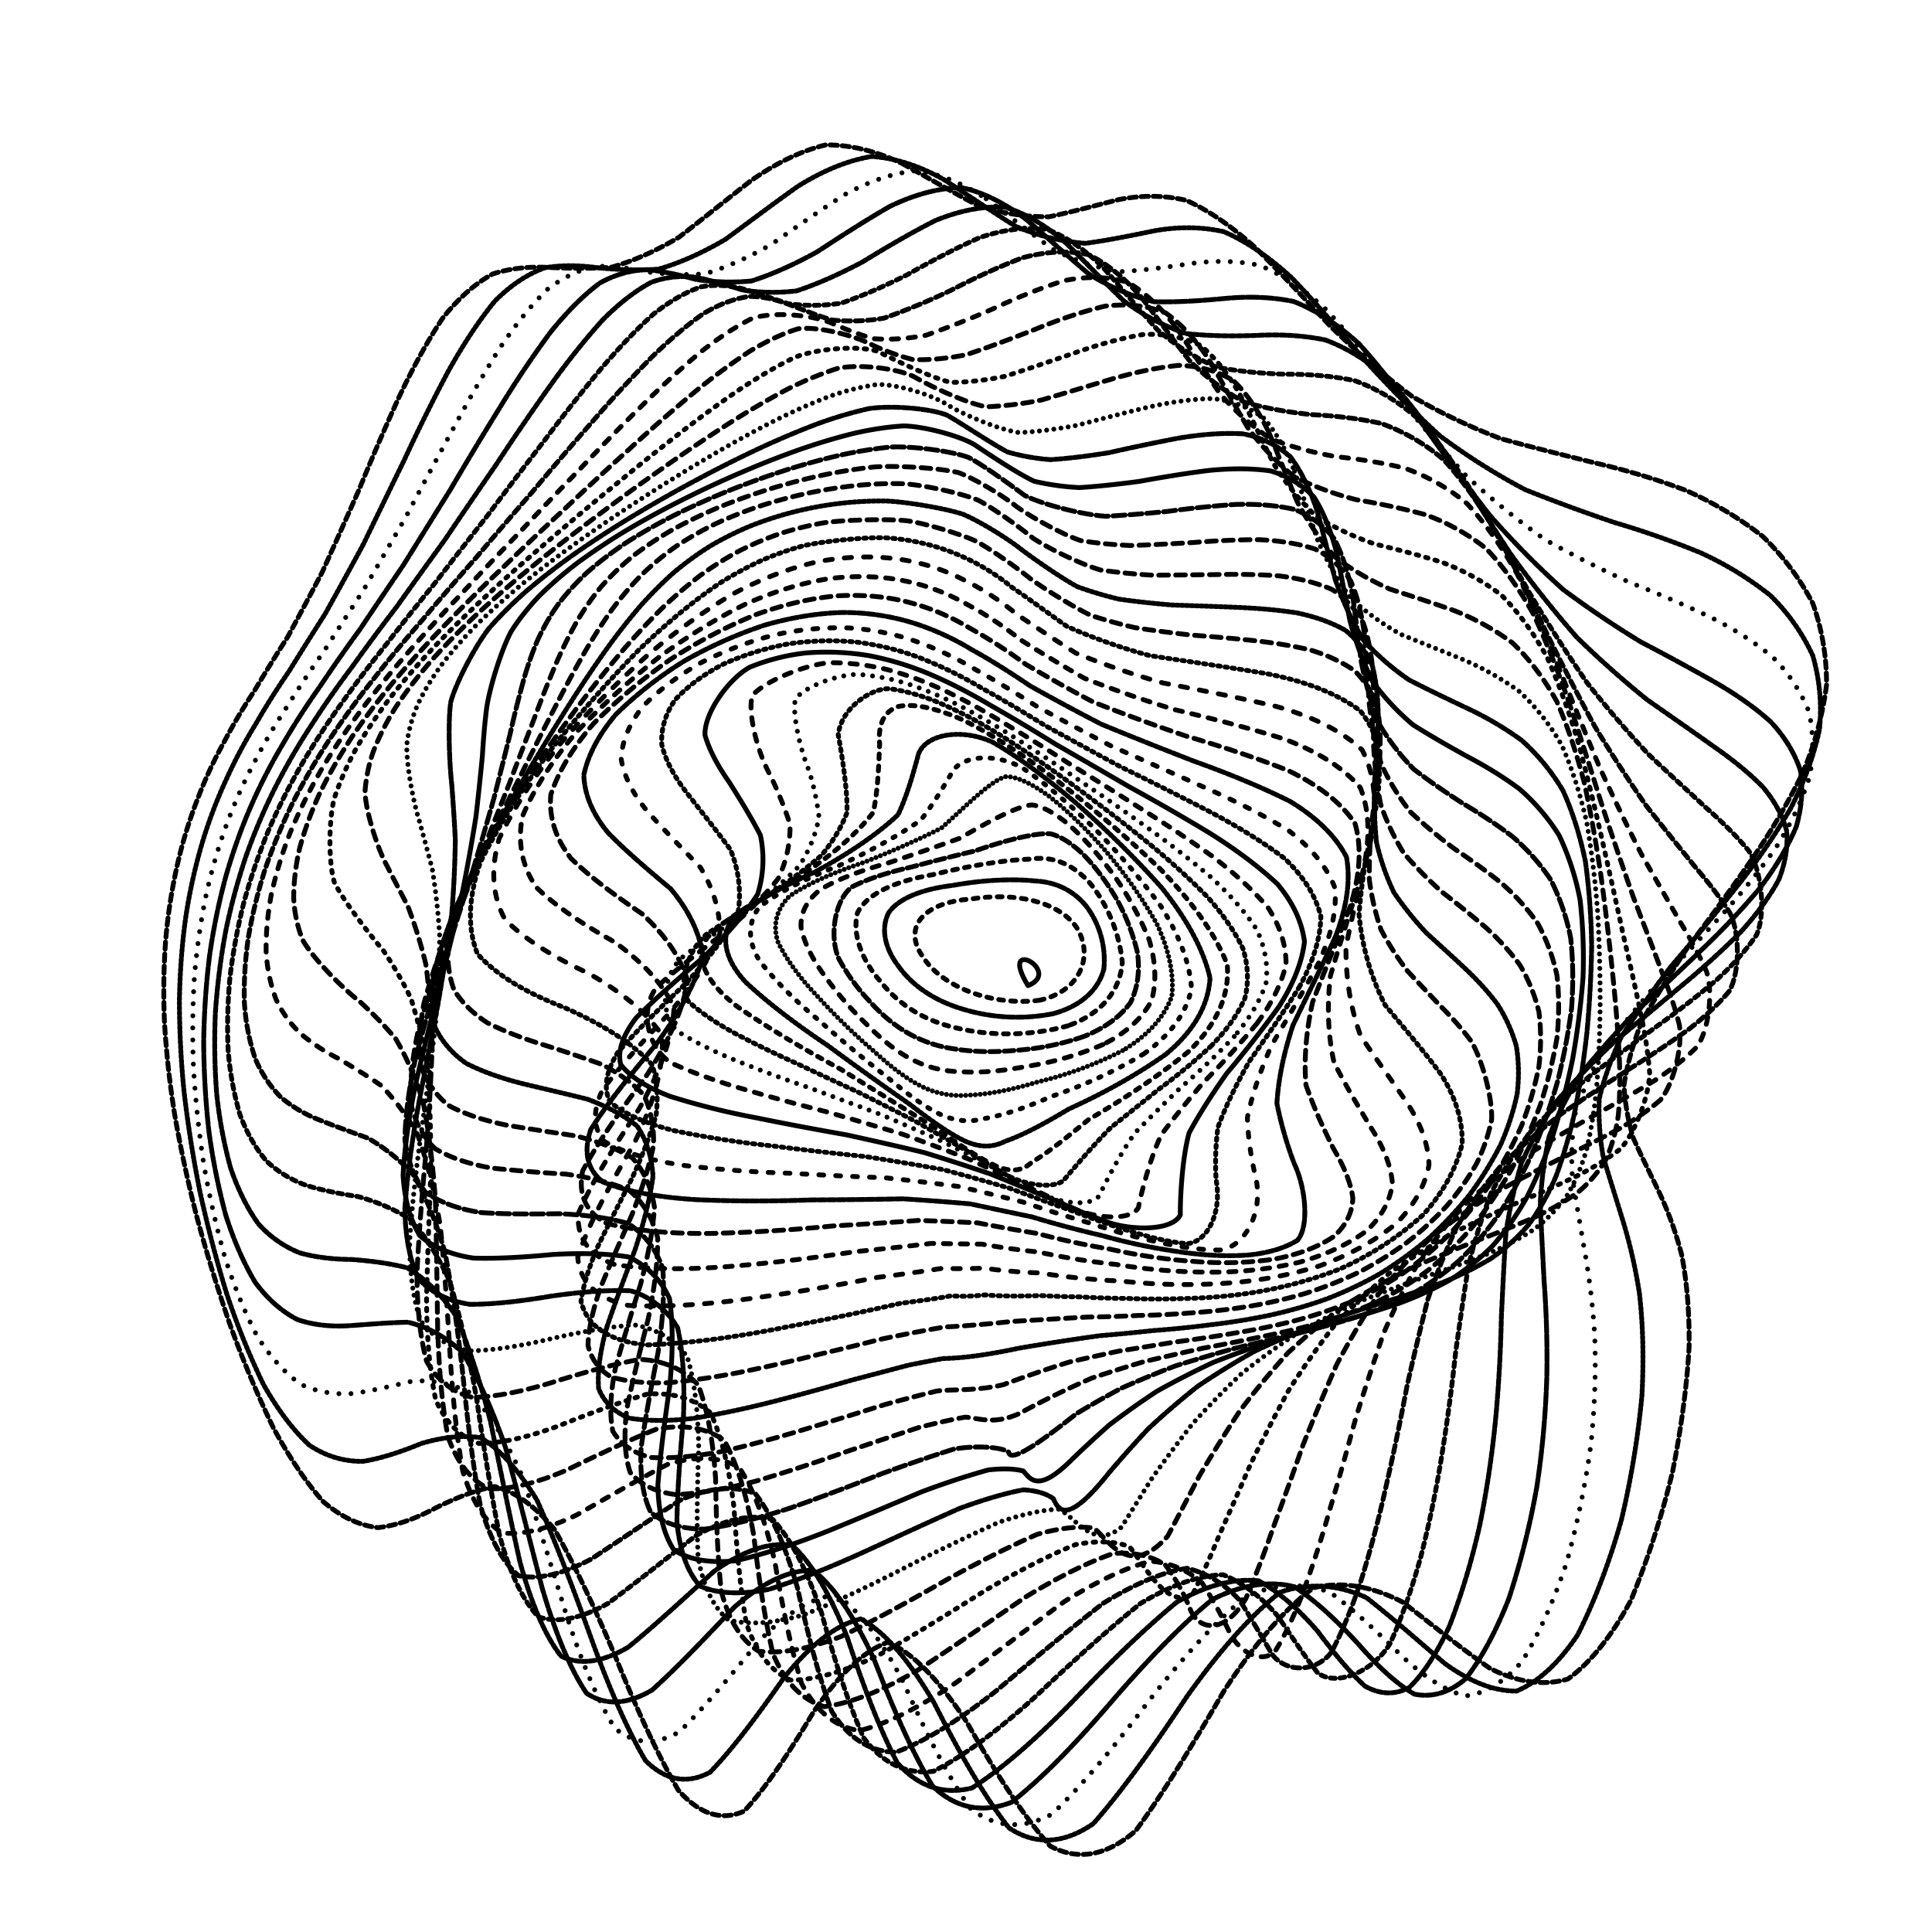 <svg xmlns="http://www.w3.org/2000/svg" viewBox="0 0 800 800">
  <defs>
    <linearGradient x1="50%" y1="0%" x2="50%" y2="100%" id="a">
      <stop stop-color="hsl(206, 75%, 49%)" offset="0%"/>
      <stop stop-color="hsl(331, 90%, 56%)" offset="100%"/>
    </linearGradient>
  </defs>
  <g stroke-width="2" stroke="url(#a)" fill="none" stroke-linecap="round">
    <path d="M373.5 67.67c10.6 5.85 20.98 11.93 31.12 17.28a89.56 89.56 0 0 0 29.76 4.81c9.73-2.04 19.28-4.68 28.66-7.07 9.49-1.89 18.89-1.94 28.25.3 9.55 4.31 19.16 11.06 28.87 19.88 10.02 10.06 20.26 21.03 30.74 32.22a343.03 343.03 0 0 0 33.66 28.94 247.2 247.2 0 0 0 36.82 17.58c12.85 3.56 25.83 6.77 38.79 10.01a290.63 290.63 0 0 1 37.71 11.36 150.75 150.75 0 0 1 31.92 19.05 107.23 107.23 0 0 1 20.81 27.76 97.34 97.34 0 0 1 5.71 33.93 137.48 137.48 0 0 1-10.02 36.65 273.35 273.35 0 0 1-21.75 36.65 947.23 947.23 0 0 1-25.41 34.84 516.15 516.15 0 0 0-19.31 31.11c-3.71 9.55-6.15 18.29-7.37 26.26a90.63 90.63 0 0 0 3.97 22.29c3.25 7.19 6.76 14.24 10.24 21.44a145.3 145.3 0 0 1 9.64 26.52c2.21 11.2 3.28 23.91 3.11 38.29-.89 15.83-3.16 33.11-6.8 51.41a361.24 361.24 0 0 1-17.26 53.38c-7.72 14.43-16.48 25.64-26.11 32.69-10.15 2.96-20.97 1.35-32.33-4.44-11.63-8.07-23.62-17.78-35.83-27.25-12.32-6.47-24.75-8.98-37.2-6.1-12.45 9.2-24.86 23.93-37.17 42.89-12.27 21.06-24.43 41.31-36.43 57.7-11.96 10.34-23.78 12.64-35.43 6.36-11.63-13.05-23.12-31.23-34.45-51.16-11.34-17.18-22.28-28.86-32.82-33.22-10.58 3.84-20.8 14.22-30.66 28.76-9.92 16.53-19.51 31.14-28.78 41.15-9.37 4.28-18.44 1.28-27.24-8.61-8.92-15.31-17.61-34.5-26.06-55.3-8.61-20.32-17.04-38.34-25.27-52.78-8.43-10.04-16.69-15.75-24.79-17.71-8.31 1.55-16.47 4.93-24.44 8.89-8.17 4.37-16.14 7.3-23.89 8.12-7.87-.91-15.46-4.58-22.74-10.87-7.31-8.3-14.23-18.74-20.72-30.82a470.57 470.57 0 0 1-17.67-42.09c-5.19-15-9.78-29.92-13.72-44.49a558.64 558.64 0 0 1-9.16-42.04 388.57 388.57 0 0 1-4.31-38.29c-.54-12.13-.38-23.75.48-34.87a229.63 229.63 0 0 1 4.86-31.19 193.54 193.54 0 0 1 8.35-27.09 180.25 180.25 0 0 1 10.92-23.48c3.88-7.45 8.1-14.5 12.61-21.3 4.3-7.27 8.86-14.58 13.66-22.12 4.55-8.38 9.35-17.3 14.38-26.93a4859.3 4859.3 0 0 0 15.2-34.03 1032.4 1032.4 0 0 1 16.48-38.19c5.73-12.21 11.84-23.42 18.31-33.13 6.48-8.14 13.37-14.24 20.65-18.18 7.34-2.4 15.09-3.13 23.24-2.69 8.22.37 16.83.57 25.78-.07 9.04-2.53 18.4-6.67 28.04-12.42 9.7-7.44 19.65-15.53 29.79-23.39 10.18-7.15 20.52-12.33 30.98-14.85 10.47-.1 21.02 2.61 31.62 7.65" stroke-dasharray="3 2" opacity=".05"/>
    <path d="M391.09 74.5c9.96 6.45 19.73 13.15 29.35 19.15a89.4 89.4 0 0 0 28.97 7.11c9.74-1.3 19.38-3.3 28.9-5.25 9.61-1.65 19.09-1.67 28.44.43 9.44 4.05 18.81 10.54 28.2 19.17 9.6 10.07 19.35 21.3 29.3 33.04a457.9 457.9 0 0 0 32.05 32.36 266.01 266.01 0 0 0 35.3 22.28 687.4 687.4 0 0 0 37.1 13.62 367.09 367.09 0 0 1 35.43 12.46 138 138 0 0 1 28.95 17.7 84.33 84.33 0 0 1 17.55 24.91 80.76 80.76 0 0 1 2.78 30.49c-2.29 10.92-6.38 22.02-12.13 33.12a278.99 278.99 0 0 1-23.04 33.24 994.76 994.76 0 0 1-26.32 31.84 500.92 500.92 0 0 0-20.5 29.05c-4.28 9.14-7.33 17.71-9.21 25.77-.34 8.24.27 16.14 1.6 23.84 2.4 8.17 5.07 16.48 7.74 25.18 3 9.6 5.53 20.04 7.3 31.58 1.48 12.8 1.86 26.92 1.03 42.39a376.1 376.1 0 0 1-8.5 51.42c-4.87 17.19-10.95 33.35-18.09 47.53-7.67 11.5-16.17 19.48-25.31 23.3-9.43.1-19.35-3.89-29.63-11.35-10.49-8.9-21.35-18.59-32.53-27.32-11.52-5.3-23.44-6.41-35.73-2.26-12.64 9.99-25.57 24.88-38.65 43.26-13.12 19.76-26.1 38.21-38.7 52.57-12.22 8.4-23.9 9.1-34.95 1.76-10.67-13.6-20.95-31.88-31-51.77-10.18-17.29-20.27-29.44-30.39-34.74-10.58 2.43-21.17 11.19-31.66 24.16-10.68 15.29-20.97 29.24-30.74 39.33-9.56 5.06-18.47 3.39-26.74-4.89-8.08-13.73-15.7-31.72-22.95-51.95-7.4-20.57-14.72-39.67-22-55.94-7.69-12.52-15.45-21.03-23.27-25.8-8.22-1.15-16.41.01-24.5 2.4-8.32 3.41-16.4 6.14-24.19 7.42-7.8.13-15.21-2.06-22.16-6.61-6.86-6.34-13.23-14.84-19.04-25.1a312.76 312.76 0 0 1-15.27-37.68c-4.31-13.99-8-28.16-11.08-42.22a505.9 505.9 0 0 1-6.57-41.3 379.46 379.46 0 0 1-1.94-38.1c.23-12.08 1.11-23.59 2.66-34.53a229.14 229.14 0 0 1 6.76-30.48 197.88 197.88 0 0 1 9.96-26.29 203.77 203.77 0 0 1 12.27-23.08c4.3-7.5 8.91-14.73 13.8-21.84 4.71-7.67 9.68-15.51 14.9-23.7 5.01-9.02 10.3-18.59 15.83-28.84 5.37-11.08 11.02-22.76 16.93-34.88a733.98 733.98 0 0 1 18.17-36.64c6.2-11.14 12.68-21.01 19.41-29.22 6.62-6.6 13.53-11.19 20.68-13.72 7.12-1.23 14.55-1.03 22.32.05 7.84.75 16.07 1.12 24.7.5 8.82-2.54 18.04-6.66 27.63-12.26 9.73-7.12 19.75-14.71 29.93-21.93 10.19-6.38 20.43-10.74 30.67-12.45 10.1.66 20.16 4.06 30.17 9.7" stroke-dasharray="1 1" opacity=".07"/>
    <path d="M408.33 82.3c9.3 6.98 18.45 14.23 27.52 20.83a89.83 89.83 0 0 0 28.04 9.35c9.69-.52 19.37-1.87 29.01-3.32 9.73-1.34 19.3-1.27 28.67.72 9.35 3.82 18.54 10.01 27.62 18.4 9.18 9.94 18.41 21.26 27.8 33.37A662.01 662.01 0 0 0 607 196.9a301.02 301.02 0 0 0 33.19 26.8 482.49 482.49 0 0 0 34.93 17.6 529 529 0 0 1 32.99 14.18c9.84 4.93 18.64 10.53 26.18 16.86a67.47 67.47 0 0 1 14.7 22.22c1.96 8.48 2.08 17.5.35 26.89-2.94 9.61-7.6 19.43-13.81 29.3a286.92 286.92 0 0 1-23.97 29.62 1266.17 1266.17 0 0 1-27 28.84A452.49 452.49 0 0 0 663 436.4a142.88 142.88 0 0 0-11.02 25.59 140.95 140.95 0 0 0-.9 25.7c1.44 9.17 3.13 18.71 4.82 28.85a307.42 307.42 0 0 1 4.4 35.9c.6 13.99.14 29.03-1.46 45.03a364.57 364.57 0 0 1-10.18 49.69c-5.16 15.46-11.33 29.3-18.34 40.7-7.34 8.53-15.28 13.47-23.65 14.4-8.5-2.34-17.32-8.17-26.42-16.73-9.35-9.2-19.13-18.47-29.43-26.17-10.87-3.97-22.45-3.7-34.71 1.6-12.91 10.6-26.37 25.45-40.13 43.02-13.82 18.33-27.4 34.9-40.4 47.23-12.28 6.5-23.63 5.7-34-2.61-9.69-14.04-18.77-32.37-27.55-52.12-9.06-17.32-18.3-29.88-27.9-36.06-10.47 1.1-21.3 8.24-32.28 19.61-11.33 13.93-22.27 27.1-32.55 37.08-9.88 5.65-18.79 5.17-26.75-1.54-7.45-12.09-14.18-28.68-20.37-48.02-6.25-20.38-12.39-40.1-18.58-57.76-6.74-14.61-13.74-25.65-20.97-33.13a46.96 46.96 0 0 0-23.81-4.78c-8.33 1.97-16.47 3.94-24.27 5.11-7.84.62-15.18-.57-21.97-3.77-6.63-4.65-12.64-11.34-18-19.81-5.14-9.74-9.62-20.8-13.45-32.76a382.57 382.57 0 0 1-8.8-38.93 432.45 432.45 0 0 1-4.2-39.55c-.52-12.9-.41-25.32.35-37.2a279.47 279.47 0 0 1 4.76-33.85 228.46 228.46 0 0 1 8.62-29.8c3.41-9.24 7.27-17.81 11.52-25.8a246.8 246.8 0 0 1 13.66-23.18 467.42 467.42 0 0 1 15.18-22.79c5.18-8.14 10.64-16.54 16.37-25.35 5.58-9.56 11.43-19.66 17.56-30.33a2615.7 2615.7 0 0 1 18.75-34.92 549.46 549.46 0 0 1 19.7-34.26c6.55-9.86 13.27-18.27 20.12-24.91 6.65-5.08 13.42-8.22 20.35-9.47 6.82-.2 13.9.74 21.25 2.3 7.48.98 15.38 1.4 23.75.73 8.64-2.6 17.78-6.7 27.34-12.16 9.78-6.8 19.84-13.87 30.07-20.42 10.14-5.62 20.24-9.17 30.2-10.1 9.71 1.38 19.24 5.41 28.65 11.63" stroke-dasharray="0 5" opacity=".1"/>
    <path d="M425.18 91.06c8.64 7.47 17.14 15.21 25.64 22.36a90.9 90.9 0 0 0 26.97 11.51c9.57.26 19.26-.39 28.95-1.3 9.82-.96 19.48-.74 28.88 1.2 9.3 3.6 18.33 9.5 27.15 17.56 8.77 9.72 17.48 20.99 26.24 33.27 8.98 12.62 18.2 25.26 27.7 37.48a363.67 363.67 0 0 0 30.54 30.96 417.57 417.57 0 0 0 32.22 21.73 980.82 980.82 0 0 1 30.28 16.45c8.95 5.12 16.85 10.63 23.48 16.62 5.67 6.07 9.78 12.73 12.22 19.93 1.23 7.37.7 15.2-1.63 23.4-3.44 8.3-8.5 16.82-15.04 25.43a305.39 305.39 0 0 1-24.55 26c-9 8.7-18.24 17.35-27.44 25.9a403.73 403.73 0 0 0-22.5 25.54c-5.3 8.58-9.58 17.1-12.87 25.63a175.66 175.66 0 0 0-3.63 27.56c.4 10.08 1 20.73 1.58 32.09.91 12.15 1.37 25.18 1.15 39.12a381.7 381.7 0 0 1-4.12 45.99 338.16 338.16 0 0 1-11.6 46.4c-5.23 13.38-11.26 24.71-17.9 33.27-6.75 5.7-13.89 7.87-21.26 6.33-7.4-4.26-15.04-11.38-22.96-20.49-8.26-9.04-17.1-17.52-26.66-23.97-10.42-2.56-21.8-.94-34.17 5.37-13.24 10.99-27.2 25.55-41.53 42.16-14.35 16.78-28.33 31.43-41.5 41.73-12.16 4.68-23.06 2.47-32.65-6.7-8.68-14.37-16.57-32.66-24.13-52.22-7.96-17.28-16.32-30.17-25.36-37.14-10.23-.2-21.16 5.37-32.48 15.14-11.84 12.5-23.37 24.72-34.17 34.43-10.27 6.05-19.33 6.59-27.15 1.34-7.04-10.44-13.1-25.48-18.4-43.66-5.17-19.83-10.16-39.72-15.22-58.29-5.63-16.25-11.63-29.47-18.03-39.44-7.16-6.6-14.64-10.44-22.3-12.24-8.11.14-16.14.86-23.89 1.4-7.82.53-15.15-.2-21.87-2.5-6.53-3.35-12.36-8.52-17.46-15.37-4.8-8-8.87-17.35-12.2-27.77a276.3 276.3 0 0 1-7.03-34.99 353.5 353.5 0 0 1-2.14-36.98c.2-12.25 1-24.16 2.45-35.63a270.69 270.69 0 0 1 6.74-32.82c3-10.41 6.48-20.1 10.41-29.11a232.14 232.14 0 0 1 13.12-25.54 306.2 306.2 0 0 1 15.17-23.56 659.33 659.33 0 0 1 16.73-23.9 4521 4521 0 0 1 18.1-26.8c6.2-9.95 12.68-20.37 19.44-31.2 6.6-11.26 13.46-22.68 20.52-34.04a421.87 421.87 0 0 1 20.92-31.13c6.78-8.42 13.6-15.3 20.44-20.37 6.52-3.61 13.08-5.4 19.7-5.53 6.47.64 13.16 2.16 20.14 4.04a92.95 92.95 0 0 0 22.94.64c8.52-2.7 17.61-6.78 27.2-12.07 9.82-6.42 19.92-12.96 30.14-18.83 10.07-4.84 19.98-7.61 29.64-7.79 9.27 2.05 18.27 6.66 27.04 13.4" stroke-dasharray="5 1" opacity=".12"/>
    <path d="M441.57 100.8c7.97 7.9 15.81 16.08 23.7 23.73a92.74 92.74 0 0 0 25.77 13.57c9.4 1.05 19.02 1.12 28.73.81 9.87-.54 19.58-.1 29.02 1.86 9.26 3.42 18.17 9 26.73 16.71 8.4 9.4 16.62 20.47 24.74 32.75 8.23 12.87 16.6 26.02 25.17 39.02a465.35 465.35 0 0 0 27.44 34.58 415.96 415.96 0 0 0 29.02 25.8c9.6 6.75 18.75 13.06 27.22 19.14 8 5.52 15 11.15 20.74 17 4.85 5.69 8.2 11.76 9.94 18.18.63 6.42-.45 13.2-3.23 20.27-3.78 7.08-9.13 14.37-15.86 21.8a339.9 339.9 0 0 1-24.83 22.5c-9.06 7.63-18.37 15.34-27.69 23.14-8.48 8-16.31 15.99-23.37 24.02a168.14 168.14 0 0 0-14.74 25.7 213.52 213.52 0 0 0-6.5 29.15c-.72 10.82-1.28 22.3-1.88 34.53-.26 12.92-.95 26.6-2.24 41a433.24 433.24 0 0 1-6.67 45.28 298.5 298.5 0 0 1-12.52 41.8c-5.09 11.08-10.74 19.83-16.75 25.66-5.94 3.11-12.08 2.9-18.33-.63-6.23-5.64-12.7-13.5-19.53-22.65-7.3-8.47-15.36-15.87-24.4-20.91-10.1-1.14-21.47 1.72-34.02 8.85-13.58 11.19-27.98 25.26-42.76 40.74-14.71 15.13-28.89 27.83-42.01 36.17-11.87 2.96-22.19-.54-30.94-10.45-7.63-14.63-14.37-32.79-20.75-52.09-6.88-17.18-14.35-30.32-22.77-38-9.9-1.42-20.77 2.62-32.28 10.78-12.25 11.02-24.25 22.19-35.56 31.44-10.68 6.24-20 7.63-27.86 3.7-6.84-8.81-12.42-22.24-17.02-39.07-4.25-18.93-8.17-38.58-12.08-57.6-4.43-17.43-9.3-32.4-14.66-44.55-6.22-9.1-12.93-15.45-19.96-19.56-7.65-1.96-15.35-2.87-22.88-3.44-7.7-.08-14.94-.87-21.6-2.76a45.13 45.13 0 0 1-17.18-12.1c-4.63-6.46-8.44-14.25-11.47-23.14a190.73 190.73 0 0 1-5.74-30.75 277.82 277.82 0 0 1-.5-33.84c.8-11.4 2.22-22.61 4.28-33.51a261.18 261.18 0 0 1 8.57-31.46 245.77 245.77 0 0 1 12.14-28.34c4.54-8.9 9.47-17.33 14.75-25.37a394.2 394.2 0 0 1 16.8-24.05 923.46 923.46 0 0 1 18.46-24.9c6.38-8.94 13.05-18.19 20-27.8a4050.7 4050.7 0 0 1 21.33-31.27c7.18-10.9 14.56-21.73 22.08-32.25a315.1 315.1 0 0 1 21.77-27.35c6.85-6.91 13.64-12.22 20.3-15.76a39.51 39.51 0 0 1 18.8-2.02c6.12 1.3 12.44 3.22 19.08 5.26a82.05 82.05 0 0 0 22.32.31c8.47-2.78 17.56-6.83 27.18-11.92 9.86-6.04 20-12 30.18-17.17 9.95-4.08 19.65-6.08 28.95-5.55 8.8 2.68 17.24 7.83 25.37 15" stroke-dasharray="2 1" opacity=".15"/>
    <path d="M457.45 111.53c7.27 8.26 14.45 16.83 21.72 24.92a95.23 95.23 0 0 0 24.4 15.53c9.16 1.82 18.65 2.63 28.3 2.97 9.88-.05 19.61.66 29.07 2.68 9.24 3.29 18.03 8.58 26.38 15.92 8.06 9 15.8 19.75 23.31 31.86 7.48 12.9 14.97 26.32 22.55 39.84a665.66 665.66 0 0 0 24.02 37.5 469.1 469.1 0 0 0 25.36 29.57c8.4 7.93 16.4 15.22 23.78 22.06 6.97 6.12 12.98 12.06 17.82 17.98 5.36 8.37 7.1 25.7 3.2 34.76-4.06 6-9.56 12.19-16.42 18.52a384.28 384.28 0 0 1-24.85 19.3c-9.02 6.65-18.36 13.5-27.76 20.6a320.4 320.4 0 0 0-24.16 22.6 183.47 183.47 0 0 0-16.65 25.64A252.57 252.57 0 0 0 608.1 524c-1.85 11.3-3.58 23.28-5.36 35.97a786.49 786.49 0 0 1-5.51 41.36 465.18 465.18 0 0 1-8.83 43c-3.69 13.4-8 25.66-12.8 36.23-7.25 11.85-22.46 18.09-30.06 12.04-5.09-6.48-10.48-14.57-16.33-23.3-6.53-7.57-14.04-13.67-22.74-17.23-10 .24-21.45 4.2-34.26 11.93-13.92 11.17-28.67 24.59-43.75 38.8-14.88 13.42-29.06 24.2-41.96 30.66-11.4 1.34-21.03-3.32-28.87-13.86-6.6-14.8-12.2-32.75-17.44-51.72-5.82-17.02-12.41-30.34-20.16-38.67-9.47-2.53-20.15.05-31.73 6.61-12.48 9.5-24.87 19.51-36.6 28.15-11.1 6.24-20.76 8.28-28.8 5.52-6.81-7.3-12.12-19.08-16.22-34.4-3.5-17.79-6.5-36.82-9.32-55.85-3.24-18.13-6.88-34.42-11.05-48.34-5.08-11.29-10.75-19.99-16.9-26.41a84.98 84.98 0 0 0-21.11-9c-7.38-1.15-14.41-2.5-20.91-4.47a46.96 46.96 0 0 1-16.93-10.14c-4.55-5.24-8.23-11.7-11.06-19.23a131.33 131.33 0 0 1-4.92-26.6c-.48-9.87-.23-20.06.75-30.39a247.52 247.52 0 0 1 5.76-31.01c2.8-10.19 6.2-20.13 10.2-29.8a255.57 255.57 0 0 1 13.79-27.42c5.1-8.7 10.57-17.07 16.42-25.15 5.83-8.24 12-16.35 18.51-24.42 6.46-8.39 13.23-16.88 20.32-25.58 7-9.1 14.31-18.48 21.9-28.15a2329 2329 0 0 1 23.08-30.42 742.39 742.39 0 0 1 23.32-29.6c7.46-8.8 14.86-16.6 22.13-23.1 6.79-5.37 13.4-9.16 19.8-11.27 5.98-1 11.87-.6 17.73 1 5.76 1.78 11.75 3.94 18.1 6 6.69.93 13.97.96 21.93-.17 8.47-2.87 17.6-6.87 27.26-11.71 9.92-5.61 20.04-10.99 30.16-15.46 9.79-3.32 19.22-4.56 28.15-3.35 8.33 3.26 16.18 8.89 23.66 16.46" stroke-dasharray="2 2" opacity=".17"/>
    <path d="M472.7 123.24c6.6 8.58 13.08 17.46 19.71 25.95a98.65 98.65 0 0 0 22.91 17.34c8.85 2.59 18.13 4.15 27.65 5.15 9.82.5 19.53 1.55 28.96 3.68a81.54 81.54 0 0 1 26.07 15.2c7.77 8.55 15.07 18.88 22 30.66a1026.5 1026.5 0 0 1 19.94 39.94 1120.1 1120.1 0 0 0 20.41 39.61 608.45 608.45 0 0 0 21.33 32.88c7.09 9.04 13.82 17.33 19.97 25 5.84 6.81 10.8 13.23 14.67 19.38 4.15 8.36 4.15 24.4-.26 32.37-4.23 5.12-9.86 10.39-16.76 15.8a469.7 469.7 0 0 1-24.7 16.5 1252.7 1252.7 0 0 0-27.73 18.27 298.48 298.48 0 0 0-24.89 21.23 199.22 199.22 0 0 0-18.48 25.31 286.24 286.24 0 0 0-12.3 30.61 1319.86 1319.86 0 0 0-8.67 36.22 1041.3 1041.3 0 0 1-8.4 40.25c-3 13.57-6.49 26.84-10.4 39.4-3.83 11.62-8 21.81-12.4 30.1-6.3 8.38-18.55 8.74-24.48 1.06-4.05-6.8-8.51-14.64-13.61-22.6-5.97-6.4-13.13-11.08-21.7-13.16-10.06 1.52-21.69 6.4-34.79 14.54-14.2 10.96-29.2 23.53-44.44 36.37-14.88 11.7-28.86 20.6-41.36 25.26-10.8-.15-19.63-5.85-26.54-16.9-5.54-14.85-10.05-32.53-14.19-51.12-4.8-16.78-10.5-30.2-17.52-39.09-8.95-3.57-19.33-2.37-30.81 2.63-12.6 7.97-25.23 16.75-37.31 24.62-11.52 6.05-21.55 8.53-29.86 6.76-6.95-5.9-12.18-16.1-15.98-29.85-2.97-16.43-5.18-34.53-7.05-53.17-2.1-18.36-4.5-35.46-7.41-50.73-3.78-13.11-8.24-23.89-13.28-32.48a78.49 78.49 0 0 0-18.54-14.9c-6.82-2.55-13.43-4.86-19.62-7.35a56.8 56.8 0 0 1-16.44-9.53 50.26 50.26 0 0 1-10.78-16.29 91.16 91.16 0 0 1-4.42-22.86c-.26-8.6.28-17.63 1.6-26.92 1.6-9.38 3.91-18.84 6.92-28.29 3.23-9.41 7.1-18.73 11.61-27.9a271.42 271.42 0 0 1 15.33-26.32 360.21 360.21 0 0 1 18.05-24.74 597.2 597.2 0 0 1 20.26-24.49c7.06-8.43 14.45-16.98 22.16-25.72 7.62-9.04 15.53-18.29 23.7-27.7 7.99-9.6 16.19-19.2 24.52-28.68a537.93 537.93 0 0 1 24.09-26.21c7.53-7.39 14.9-13.67 22.02-18.59 6.58-3.85 12.88-6.2 18.92-7.01 5.62.05 11.12 1.3 16.6 3.45 5.45 2.1 11.17 4.35 17.32 6.31a79 79 0 0 0 21.75-.76 280.2 280.2 0 0 0 27.44-11.38c9.94-5.15 20.04-9.91 30.05-13.65 9.6-2.58 18.72-3.1 27.24-1.24 7.82 3.8 15.09 9.85 21.91 17.78" stroke-dasharray="3 2" opacity=".19"/>
    <path d="M487.23 135.9c5.91 8.83 11.72 17.99 17.7 26.81a101.84 101.84 0 0 0 21.28 19.02c8.46 3.33 17.44 5.63 26.76 7.32 9.68 1.05 19.3 2.5 28.68 4.83a83.4 83.4 0 0 1 25.74 14.58c7.51 8.07 14.43 17.89 20.83 29.2a607.16 607.16 0 0 1 17.48 39.36c5.6 13.86 11.17 27.57 16.75 40.88a935.7 935.7 0 0 0 17.07 35.5c5.67 10.04 11 19.27 15.83 27.75 4.6 7.56 8.42 14.55 11.25 21.07 2.85 8.6 1.05 24.01-3.87 31.19-4.42 4.48-10.13 9.03-17.05 13.67-7.28 4.5-15.5 9.2-24.48 14.15-8.86 5-18.12 10.38-27.6 16.23a284.94 284.94 0 0 0-25.56 19.83 216.6 216.6 0 0 0-20.19 24.59 313.3 313.3 0 0 0-14.91 30.17 1204.5 1204.5 0 0 0-11.59 35.29c-3.38 12.5-6.94 25.2-10.73 37.8a469.94 469.94 0 0 1-11.27 34.78c-3.7 9.68-7.52 17.74-11.35 23.8-5.12 5.26-14.35 1.02-18.75-7.53a169.95 169.95 0 0 0-11.53-20.77 34.98 34.98 0 0 0-21.31-8.93c-10.23 2.65-22.12 8.26-35.5 16.57-14.43 10.55-29.56 22.14-44.8 33.52-14.68 9.98-28.28 17.07-40.23 20.04-10.06-1.48-18.03-8.09-23.96-19.53-4.51-14.8-7.96-32.14-11.06-50.28-3.79-16.49-8.6-29.95-14.89-39.3-8.34-4.52-18.32-4.63-29.58-1.12-12.53 6.44-25.3 13.93-37.64 20.94-11.84 5.68-22.25 8.38-30.9 7.4-7.19-4.67-12.53-13.35-16.22-25.52-2.63-14.94-4.28-31.86-5.36-49.77-1.09-18.16-2.32-35.63-3.95-51.77-2.43-14.5-5.54-27-9.29-37.48a92.5 92.5 0 0 0-15.25-20.73c-5.99-4.17-11.92-7.74-17.6-11.12a79.25 79.25 0 0 1-15.5-10.16 46.17 46.17 0 0 1-10.4-14.43 67.07 67.07 0 0 1-4.08-19.78c-.12-7.47.61-15.41 2.17-23.7a173.32 173.32 0 0 1 7.81-25.53c3.57-8.6 7.83-17.23 12.77-25.84a286.39 286.39 0 0 1 16.7-25 409.78 409.78 0 0 1 19.6-24.03 712.34 712.34 0 0 1 21.93-24.11c7.62-8.28 15.58-16.67 23.85-25.2a1791.8 1791.8 0 0 1 25.2-26.42c8.4-8.9 16.94-17.65 25.53-26.1 8.21-8.11 16.35-15.6 24.33-22.24 7.44-5.89 14.6-10.61 21.42-14 9.22-2.95 25.58-1.29 33.29 2.2 5.19 2.25 10.72 4.44 16.75 6.23 6.52.52 13.77.1 21.79-1.38a385.28 385.28 0 0 0 27.67-10.9c9.96-4.65 20-8.77 29.86-11.79 9.36-1.84 18.14-1.66 26.22.8 7.3 4.3 13.97 10.72 20.13 18.94" stroke-dasharray="3 4" opacity=".22"/>
    <path d="M500.94 149.49c5.23 9.02 10.36 18.39 15.67 27.49a106.18 106.18 0 0 0 19.5 20.54 129.85 129.85 0 0 0 25.65 9.43 296.47 296.47 0 0 1 28.2 6.09 87.7 87.7 0 0 1 25.38 14.08c7.29 7.59 13.88 16.85 19.83 27.6a412.1 412.1 0 0 1 15.21 38.17c4.54 13.8 8.93 27.63 13.2 41.23 4.34 13.12 8.62 25.6 12.74 37.36 4.17 10.85 8.05 20.88 11.49 30.09 3.26 8.28 5.84 15.87 7.57 22.83 1.4 9.05-2.36 24.35-7.83 31.05-4.62 4.05-10.44 8.07-17.39 12.13a661.44 661.44 0 0 1-24.25 12.27 673.92 673.92 0 0 0-27.46 14.42 287.31 287.31 0 0 0-26.08 18.36 235.05 235.05 0 0 0-21.7 23.42c-6 9-11.69 18.66-17.13 28.9-4.73 10.67-9.36 21.8-13.93 33.23a2001.55 2001.55 0 0 1-12.35 34.24 432.67 432.67 0 0 1-11.39 29.53c-9.3 15.52-19.97 12.83-23.13 4.12a79.7 79.7 0 0 0-10.19-18.04c-5.57-3.67-12.69-5.42-21.52-4.77-10.5 3.6-22.69 9.7-36.3 18-14.57 9.95-29.7 20.45-44.75 30.35-14.33 8.28-27.4 13.64-38.65 15.07-9.24-2.7-16.27-10.05-21.22-21.78-3.5-14.66-5.92-31.6-8.02-49.23-2.83-16.14-6.77-29.55-12.29-39.3-7.67-5.35-17.12-6.67-28.02-4.58-12.34 4.94-25.07 11.1-37.56 17.12-12.12 5.17-22.86 7.92-31.88 7.52-7.52-3.63-13.09-10.91-16.86-21.54-2.5-13.38-3.79-28.96-4.28-45.85-.25-17.57-.45-34.97-.88-51.53-1.08-15.41-2.78-29.21-5.13-41.26-3.27-10.28-7.1-18.9-11.36-26.14A164.82 164.82 0 0 0 149 414.75c-7.49-5.8-19.62-18.15-23.67-25.53a53.6 53.6 0 0 1-3.72-17.5 90.53 90.53 0 0 1 2.58-20.9 146.4 146.4 0 0 1 8.46-22.89c3.84-7.8 8.4-15.72 13.71-23.7a300.26 300.26 0 0 1 17.9-23.45 461.33 461.33 0 0 1 20.95-22.96 773.16 773.16 0 0 1 23.4-23.18c8.1-7.9 16.54-15.89 25.25-23.94 8.55-8.14 17.34-16.28 26.27-24.32a709.8 709.8 0 0 1 26-22.8 276.75 276.75 0 0 1 24-17.93c7.18-4.37 14-7.57 20.41-9.52 8.59-1.09 23.75 2.96 31 6.88a100.57 100.57 0 0 0 16.44 5.88c6.57.25 13.91-.38 22.03-1.98 8.74-2.9 18.12-6.44 27.95-10.27 9.94-4.1 19.89-7.56 29.56-9.86 9.06-1.12 17.48-.28 25.09 2.76 6.76 4.74 12.82 11.5 18.33 19.94" stroke-dasharray="4 3" opacity=".24"/>
    <path d="M513.72 163.93c4.55 9.18 9 18.7 13.62 28.02A111.35 111.35 0 0 0 545 213.83a120.4 120.4 0 0 0 24.29 11.44c9.16 2.26 18.4 4.6 27.47 7.46a94.36 94.36 0 0 1 24.96 13.72c7.1 7.1 13.4 15.76 18.96 25.86a298.1 298.1 0 0 1 13.23 36.48c3.58 13.46 6.86 27.15 9.9 40.74 3.02 13.32 5.86 26.15 8.51 38.33 2.67 11.42 5.07 22.04 7.06 31.85a186.73 186.73 0 0 1 3.7 24.44c-.14 9.6-6.08 25.19-12.18 31.66-4.88 3.8-10.86 7.49-17.87 11.13a707.29 707.29 0 0 1-24.1 10.81 643.22 643.22 0 0 0-27.29 12.82 293.9 293.9 0 0 0-26.47 16.78 252.2 252.2 0 0 0-22.86 21.8 343.64 343.64 0 0 0-18.86 26.83 837.1 837.1 0 0 0-15.58 30.22 3003.63 3003.63 0 0 1-13.17 29.9 375.02 375.02 0 0 1-10.83 24.03c-10.8 6.79-20.34-12.88-26.21-19.67-5.7-2.25-13.09-2.65-22.26-.88-10.82 4.34-23.3 10.74-37.1 18.8-14.59 9.2-29.58 18.53-44.3 26.92-13.8 6.65-26.18 10.38-36.62 10.4-8.32-3.74-14.4-11.71-18.35-23.6-2.52-14.45-3.97-30.9-5.12-47.98-1.9-15.73-4.98-29.04-9.71-39.06-6.95-6.1-15.78-8.52-26.2-7.78-12 3.5-24.6 8.32-37.08 13.3-12.27 4.52-23.3 7.12-32.68 7.1-7.9-2.77-13.8-8.83-17.8-18-2.57-11.84-3.7-25.94-3.82-41.62.38-16.67 1.04-33.6 1.68-50.15a551.1 551.1 0 0 0-1.08-43.71 190.23 190.23 0 0 0-7.07-30.79c-3.61-7.5-7.47-13.97-11.36-19.73-6.24-7.32-16.73-20.95-20.29-28.19-2.43-7.6-2.52-25.02-.14-34.72a124.54 124.54 0 0 1 8.97-20.53 200.53 200.53 0 0 1 14.43-21.55 311.64 311.64 0 0 1 18.86-21.68 494.88 494.88 0 0 1 22.07-21.48 807.8 807.8 0 0 1 24.53-21.69c8.46-7.32 17.21-14.66 26.22-21.99 8.79-7.3 17.76-14.52 26.8-21.5a516.83 516.83 0 0 1 25.86-18.98c8.02-5.35 15.77-9.9 23.15-13.48 9.97-3.8 26.95-4.84 34.2-2.37 6.8 3.39 21.36 10.6 30.12 12.8 6.7.02 14.18-.8 22.46-2.47 8.87-2.8 18.34-6.06 28.19-9.46 9.9-3.51 19.7-6.3 29.13-7.88 8.75-.42 16.74 1.06 23.86 4.62 6.22 5.14 11.67 12.16 16.52 20.79" stroke-dasharray="1 3" opacity=".26"/>
    <path d="M525.47 179.17c3.87 9.27 7.63 18.9 11.57 28.36 4.54 8.58 9.73 16.3 15.68 23.03 6.9 5.3 14.53 9.67 22.7 13.34 8.78 2.87 17.7 5.7 26.52 8.86a104.52 104.52 0 0 1 24.42 13.5c6.93 6.65 13 14.72 18.23 24.12 4.58 10.46 8.4 22 11.58 34.37a598.04 598.04 0 0 1 6.98 39.47 1196.4 1196.4 0 0 1 4.54 38.37 683.4 683.4 0 0 1 2.72 32.9c.47 9.4.42 17.96-.25 25.73a66.14 66.14 0 0 1-5.2 18.93 53 53 0 0 1-11.72 13.68c-5.21 3.71-11.4 7.19-18.51 10.54a628.81 628.81 0 0 1-24.07 9.72 704.62 704.62 0 0 0-27.1 11.38 314.61 314.61 0 0 0-26.7 15.09c-8.1 6-16 12.59-23.63 19.72a349.06 349.06 0 0 0-19.97 24.11 735.68 735.68 0 0 0-16.5 26.52c-4.64 8.83-9.06 17.3-13.22 25.12-15.96 18.14-24.47 1.48-30.6-3.28-6.06-.9-13.84-.12-23.43 2.58-11.17 4.85-23.88 11.32-37.8 18.96-14.48 8.34-29.17 16.43-43.4 23.33-13.13 5.08-24.7 7.33-34.23 6.09-7.37-4.64-12.46-13.1-15.43-25.01-1.55-14.15-2.08-30.07-2.34-46.55-1.04-15.26-3.28-28.4-7.2-38.62-6.18-6.73-14.32-10.14-24.15-10.64-11.54 2.1-23.81 5.6-36.17 9.5-12.32 3.76-23.54 6.06-33.24 6.22-8.3-2.12-14.6-7.14-18.92-14.98-2.8-10.33-4-22.93-3.94-37.25a1127.1 1127.1 0 0 1 3.58-47.81 965.58 965.58 0 0 0 2.66-44.85 296.18 296.18 0 0 0-2.6-34.43 193.78 193.78 0 0 0-7.37-23.84c-3.11-6.15-6.13-11.8-8.85-17.18-3.97-7.38-8.67-22.34-8.97-30.33a62.99 62.99 0 0 1 3.54-17.01 108.9 108.9 0 0 1 9.43-18.47c4.18-6.3 9.18-12.8 14.99-19.46a311.23 311.23 0 0 1 19.57-19.74 498.7 498.7 0 0 1 22.84-19.63A780.77 780.77 0 0 1 246.75 214a930.92 930.92 0 0 1 26.64-19.43c8.86-6.29 17.8-12.38 26.73-18.13a358.73 358.73 0 0 1 25.15-14.87 139.77 139.77 0 0 1 21.81-9.1c9.2-1.82 24.7.16 31.37 3.51 6.43 3.76 20.87 10.67 29.8 12.47a141.9 141.9 0 0 0 23.02-2.82c9.01-2.62 18.55-5.56 28.4-8.47 9.8-2.9 19.4-5 28.55-5.87 8.4.26 15.94 2.33 22.54 6.36 5.66 5.49 10.5 12.75 14.7 21.52" stroke-dasharray="4 3" opacity=".29"/>
    <path d="M536.05 195.11c3.22 9.3 6.3 18.97 9.56 28.53a123.57 123.57 0 0 0 13.62 23.97 107.53 107.53 0 0 0 20.91 15.1c8.3 3.43 16.81 6.75 25.3 10.25a117.98 117.98 0 0 1 23.76 13.42 93.1 93.1 0 0 1 17.6 22.42c4.26 9.66 7.66 20.4 10.27 31.95a401.72 401.72 0 0 1 4.52 37.51c.7 12.81 1.02 25.4 1 37.58a498.78 498.78 0 0 1-1.36 33.15 196.4 196.4 0 0 1-4.12 26.49 81.66 81.66 0 0 1-8.26 19.61 65.87 65.87 0 0 1-13.62 13.95c-5.63 3.7-12.1 7.07-19.37 10.21a521.4 521.4 0 0 1-24.12 8.87 857.04 857.04 0 0 0-26.93 10.06 350.2 350.2 0 0 0-26.67 13.27 293.44 293.44 0 0 0-24 17.32 351.65 351.65 0 0 0-20.45 20.92 611.85 611.85 0 0 0-16.66 22.4c-4.59 7.32-8.81 14.15-12.64 20.26-11.76 9.96-19.33-4.65-26.08-7.43-6.52.28-14.8 2.07-24.84 5.46a875.09 875.09 0 0 0-38.28 18.52c-14.26 7.38-28.5 14.2-42.11 19.65-12.34 3.61-23 4.5-31.54 2.17-6.36-5.39-10.45-14.17-12.48-26.04-.65-13.76-.32-29.08.26-44.92-.21-14.75-1.63-27.64-4.75-37.97-5.38-7.25-12.75-11.54-21.9-13.18-10.94.8-22.78 3.04-34.87 5.82-12.22 2.92-23.54 4.78-33.48 4.94-8.66-1.67-15.37-5.84-20.12-12.5-3.16-8.94-4.59-20.07-4.58-32.95a632.57 632.57 0 0 1 4.79-44.72c2.15-15.48 4.18-30.49 5.88-44.72a485.1 485.1 0 0 0 1.76-36.93 284.01 284.01 0 0 0-3-27.37c-1.83-7.3-3.68-13.94-5.38-20.13-2.66-8.36-5.52-24.06-5.21-31.9a60.78 60.78 0 0 1 4.3-15.93c2.48-5.4 5.78-11 9.94-16.76a177.4 177.4 0 0 1 15.43-17.5 304.19 304.19 0 0 1 20-17.66 485.78 485.78 0 0 1 23.24-17.44 690.53 690.53 0 0 1 25.47-17.16 729.88 729.88 0 0 1 26.49-16.36c8.7-5.16 17.43-10 26.04-14.44 8.2-4.16 16.2-7.76 23.86-10.68a99.99 99.99 0 0 1 20.14-5.01c8.37-.11 22.45 4.3 28.64 8.23 6.22 3.9 20.82 10.29 30.05 11.7 7.12-.36 15-1.37 23.63-2.96 9.14-2.38 18.73-4.92 28.52-7.3 9.66-2.26 19.03-3.66 27.84-3.85 7.98.91 15.05 3.53 21.12 8 5.1 5.79 9.33 13.23 12.88 22.07" stroke-dasharray="0 3" opacity=".31"/>
    <path d="M545.39 211.64c2.57 9.29 4.99 18.94 7.56 28.54 3.15 8.9 6.95 17.2 11.5 24.68 5.58 6.3 11.92 11.8 18.94 16.63 7.74 4.01 15.76 7.8 23.82 11.64a137.21 137.21 0 0 1 22.93 13.46 87.97 87.97 0 0 1 17.05 20.8c4.02 8.86 7.1 18.71 9.3 29.36a291.6 291.6 0 0 1 2.58 35.04c-.2 12.15-.87 24.22-1.98 35.97a398.2 398.2 0 0 1-5 32.58 201.34 201.34 0 0 1-7.75 26.63 100.26 100.26 0 0 1-11.25 20 81.77 81.77 0 0 1-15.64 14.12 136.39 136.39 0 0 1-20.32 10.02 440.25 440.25 0 0 1-24.3 8.17c-8.52 2.72-17.45 5.63-26.7 8.79a410.68 410.68 0 0 0-26.44 11.37 314.25 314.25 0 0 0-23.88 14.7c-7.1 5.63-13.9 11.5-20.33 17.46a525.33 525.33 0 0 0-16.2 18.16c-17.73 22.37-21 15.37-23.12 10.8-2.76-2.02-6.81-3.33-12.4-3.65-7.11 1.3-15.94 3.85-26.4 7.69-11.78 5.2-24.75 11.19-38.5 17.52-13.89 6.36-27.55 11.91-40.39 15.97-11.43 2.27-21.1 1.96-28.61-1.32-5.34-5.97-8.46-14.98-9.56-26.68.2-13.31 1.33-28 2.69-43.14.56-14.2-.08-26.76-2.4-37.13a33.72 33.72 0 0 0-19.5-15.35c-10.24-.4-21.5.6-33.19 2.28-12 2.03-23.28 3.34-33.36 3.35-8.96-1.41-16.1-4.91-21.28-10.6-3.6-7.68-5.41-17.4-5.63-28.85.87-12.84 2.75-26.7 5.27-41.1 2.79-14.75 5.66-29.35 8.41-43.48 2.36-13.63 4.3-26.4 5.8-38.22a457.43 457.43 0 0 0 1.43-30.05c-.4-8.3-.94-15.87-1.46-22.83-1.08-9.4-1.58-26.23-.46-34.14 1.96-7.62 9.87-22.96 15.94-30.75a168.62 168.62 0 0 1 15.78-15.65 288.95 288.95 0 0 1 20.19-15.54 450.47 450.47 0 0 1 23.24-15.04c8.1-4.89 16.52-9.69 25.17-14.33a548.1 548.1 0 0 1 25.77-13.05 358.57 358.57 0 0 1 24.79-10.6 175.6 175.6 0 0 1 22.15-6.65c9.58-1.46 25.79-.06 32.5 2.7 6.1 3.44 18.14 11.56 24.98 15.22a87.84 87.84 0 0 0 17.82 3.19c7.37-.47 15.49-1.47 24.28-2.89a848.97 848.97 0 0 1 28.5-5.97c9.46-1.6 18.54-2.32 26.96-1.83a41.58 41.58 0 0 1 19.63 9.5c4.52 6.04 8.15 13.62 11.07 22.48" stroke-dasharray="3 1" opacity=".33"/>
    <path d="M553.38 228.61c1.95 9.24 3.71 18.82 5.6 28.38a141.47 141.47 0 0 0 9.37 25.18 100.24 100.24 0 0 0 16.77 17.97c7.1 4.5 14.56 8.75 22.11 12.93 7.73 4.05 15.1 8.52 21.92 13.6a85.72 85.72 0 0 1 16.5 19.32 111.66 111.66 0 0 1 8.64 26.72 212.99 212.99 0 0 1 1.2 32.15c-.87 11.3-2.34 22.6-4.3 33.7a328.52 328.52 0 0 1-8.06 31.23 203.59 203.59 0 0 1-10.96 26.1 119.87 119.87 0 0 1-14.04 19.92 100.15 100.15 0 0 1-17.6 14.12 148 148 0 0 1-21.32 9.77 377.74 377.74 0 0 1-24.5 7.5c-8.5 2.43-17.32 4.92-26.4 7.55a527.72 527.72 0 0 0-25.97 9.41 359.74 359.74 0 0 0-23.37 11.98 354.02 354.02 0 0 0-19.7 13.96 490.14 490.14 0 0 0-15.24 14.07c-14.48 14.57-17.47 7.95-20.34 4.93-3.4-.9-8.14-1.13-14.43-.44a318.25 318.25 0 0 0-27.98 9.22c-11.95 5.06-24.88 10.54-38.35 16.05-13.39 5.3-26.34 9.59-38.3 12.35-10.44 1.05-19.05-.31-25.5-4.38-4.31-6.42-6.48-15.5-6.72-26.95 1-12.8 2.87-26.8 4.94-41.24 1.29-13.58 1.4-25.78-.15-36.08a34.48 34.48 0 0 0-16.97-17.17c-9.45-1.48-20.03-1.63-31.17-1.02-11.63 1.11-22.75 1.8-32.86 1.52-9.17-1.32-16.66-4.37-22.3-9.25-4.1-6.59-6.38-15.04-7-25.1.62-11.41 2.42-23.94 5.08-37.18a1464.1 1464.1 0 0 1 10.17-41.3c3.36-13.41 6.49-26.24 9.25-38.31a793.8 793.8 0 0 0 5.7-31.77c1.05-9.06 1.9-17.36 2.64-25 .43-7.08.98-13.67 1.77-19.86 1.23-8.57 6.14-24.32 10.2-31.79 3.04-4.8 6.8-9.56 11.28-14.33 4.63-4.64 10-9.3 16.08-13.96a265 265 0 0 1 20.13-13.4c7.23-4.3 14.88-8.47 22.86-12.5 7.9-3.99 16.07-7.8 24.4-11.38 8.13-3.5 16.34-6.74 24.51-9.63 7.88-2.73 15.6-5.06 23.09-6.87 7.07-1.6 13.82-2.6 20.15-2.97 8.6.17 23.07 4.12 29.17 7.68 5.73 3.85 17.74 11.9 24.86 15.24a105.28 105.28 0 0 0 18.67 2.62c7.64-.48 15.98-1.38 24.9-2.58 9.28-1.68 18.8-3.26 28.32-4.47 9.21-.95 17.94-.99 25.93.14 7.06 2.1 13.1 5.7 18.05 10.87 3.95 6.25 6.98 13.9 9.27 22.74" stroke-dasharray="3 0" opacity=".36"/>
    <path d="M559.97 245.9c1.33 9.13 2.45 18.59 3.68 28.05 1.77 8.98 4.13 17.5 7.2 25.43 4.07 7 8.93 13.34 14.5 19.07 6.4 4.96 13.2 9.6 20.18 14.11 7.23 4.28 14.2 8.84 20.7 13.81a87.03 87.03 0 0 1 15.94 18 92.39 92.39 0 0 1 8.22 24.1c1.01 9.27 1.1 19.02.36 29.07a256.87 256.87 0 0 1-5.96 30.88 276.37 276.37 0 0 1-10.38 29.23 203.1 203.1 0 0 1-13.61 24.9 136.8 136.8 0 0 1-16.46 19.31 119.62 119.62 0 0 1-19.36 13.78c-6.99 3.62-14.41 6.72-22.26 9.39a333.4 333.4 0 0 1-24.67 6.79c-8.44 2.1-17.13 4.18-26 6.29a786.3 786.3 0 0 0-25.27 7.46 440.87 440.87 0 0 0-22.5 9.28 401.15 401.15 0 0 0-18.67 10.6c-23.3 18.63-27.38 18.49-27.96 15.88-2.13-1.95-13.03-3.06-22.83-1.24-8.4 2.62-18.24 6-29.4 10.02a1169 1169 0 0 1-37.81 14.2c-12.76 4.2-24.88 7.31-35.85 8.88-9.4-.04-16.91-2.3-22.29-7-3.32-6.72-4.57-15.78-3.98-26.89 1.72-12.23 4.26-25.52 6.98-39.19 1.95-12.93 2.75-24.72 1.96-34.88-2.88-8.14-7.71-14.31-14.37-18.62-8.58-2.45-18.36-3.64-28.85-4.04-11.1.2-21.93.19-31.94-.46-9.27-1.4-17.02-4.16-23.08-8.43-4.61-5.69-7.41-13-8.52-21.77.18-10.05 1.7-21.2 4.26-33.17a750.12 750.12 0 0 1 11.08-38.39c4.12-12.89 8.15-25.39 11.99-37.35 3.5-11.53 6.67-22.36 9.52-32.44 2.44-9.52 4.63-18.32 6.66-26.45a440.5 440.5 0 0 1 5.28-21.21 135.37 135.37 0 0 1 5.99-17.45 90.73 90.73 0 0 1 8.52-15c3.45-4.62 7.5-9.1 12.2-13.46 4.8-4.23 10.25-8.37 16.34-12.42a232.05 232.05 0 0 1 19.89-11.32 316.97 316.97 0 0 1 22.13-9.97c7.6-3.06 15.35-5.88 23.2-8.41a285.85 285.85 0 0 1 22.86-6.32 176.26 176.26 0 0 1 21.07-3.43c9.4-.46 25.68 1.71 32.53 4.36 6.12 3.22 17.3 11.33 23.04 15.63 6.59 3.45 23.22 7.97 33.72 8.67 7.9-.41 16.42-1.13 25.42-2.01a410.7 410.7 0 0 1 27.96-2.88c8.9-.29 17.21.32 24.72 2.07a39.31 39.31 0 0 1 16.4 12.1c3.38 6.39 5.82 14.07 7.51 22.84" stroke-dasharray="5 2" opacity=".38"/>
    <path d="M565.06 263.36c.75 8.96 1.26 18.23 1.85 27.55a165.3 165.3 0 0 0 5.04 25.46 97.51 97.51 0 0 0 12.13 19.9 217.14 217.14 0 0 0 18.05 15.13c6.67 4.5 13.17 9.14 19.28 14.06a92.03 92.03 0 0 1 15.3 16.85 78.8 78.8 0 0 1 8 21.64c.94 8.24.9 16.91-.01 25.87a195.39 195.39 0 0 1-6.9 27.75 232.12 232.12 0 0 1-11.96 26.66 197.08 197.08 0 0 1-15.55 23.1 152.33 152.33 0 0 1-18.33 18.18c-6.6 5-13.53 9.34-20.8 13.04a170.4 170.4 0 0 1-23 8.75c-8 2.31-16.25 4.28-24.72 5.98a933.61 933.61 0 0 1-25.47 5.01c-8.36 1.86-16.5 3.7-24.37 5.57a658.05 658.05 0 0 0-21.4 6.74 383.75 383.75 0 0 0-30.08 14.69c-10.85 4.93-17.21 1.76-22.46 1.53-5.04.87-11.41 2.27-19.17 4.28-8.97 2.92-19.2 6.36-30.52 10.16a721.74 721.74 0 0 1-36.85 12c-12 3.15-23.2 5.15-33.12 5.63-8.3-1-14.71-4-19.03-9.17-2.35-6.89-2.73-15.82-1.39-26.51 2.38-11.61 5.52-24.15 8.81-37.05 2.56-12.27 4.01-23.58 3.95-33.52-2.06-8.22-6-14.77-11.74-19.7-7.64-3.29-16.54-5.42-26.26-6.76a637.13 637.13 0 0 1-30.63-2.5c-9.24-1.59-17.17-4.21-23.55-8.05-5.09-4.96-8.43-11.3-10.1-18.95-.36-8.77.7-18.6 2.96-29.25a454.91 454.91 0 0 1 11.19-35.01 1809.2 1809.2 0 0 1 13.82-35.46l12.71-32.09a5470.1 5470.1 0 0 1 10.36-27.06 537.46 537.46 0 0 1 8.75-22.07 183.5 183.5 0 0 1 8.77-17.97c3.1-5.3 6.54-10.26 10.4-14.92 3.93-4.48 8.32-8.7 13.23-12.72a145.05 145.05 0 0 1 16.6-11 205.09 205.09 0 0 1 19.48-9.34 258 258 0 0 1 21.15-7.54 263.82 263.82 0 0 1 21.7-5.62c7.1-1.47 14.1-2.58 20.94-3.28 9.76-.67 27.29.48 34.9 2.4 6.8 2.53 18.58 9.7 23.94 14.03 5.58 4.05 18.51 11.35 26.52 14.07 6.21 1.01 13.08 1.7 20.6 2.04 8.12-.25 16.75-.7 25.77-1.23 9.2-.73 18.4-1.2 27.37-1.19 8.52.37 16.37 1.61 23.35 3.91a38.66 38.66 0 0 1 14.72 13.15c2.81 6.5 4.68 14.16 5.77 22.82" stroke-dasharray="4 3" opacity=".41"/>
    <path d="M568.65 280.79c.18 8.75.12 17.8.09 26.89a178.1 178.1 0 0 0 2.92 25.25 97.63 97.63 0 0 0 9.7 20.46 174.68 174.68 0 0 0 15.75 15.98 470.1 470.1 0 0 1 17.66 14.3 101.2 101.2 0 0 1 14.55 15.88c3.58 6 6.21 12.47 7.9 19.36.95 7.27.93 14.9 0 22.76a145.6 145.6 0 0 1-7.17 24.44 188.04 188.04 0 0 1-12.76 23.72 181.87 181.87 0 0 1-16.73 20.82A158.24 158.24 0 0 1 581 527.2a151.75 151.75 0 0 1-21.77 11.93 181.25 181.25 0 0 1-23.44 7.85 283.54 283.54 0 0 1-24.56 5.02 590.49 590.49 0 0 1-24.78 3.71c-8.07 1.34-15.85 2.6-23.3 3.78-7.14 1.54-13.86 3.02-20.14 4.44-8.58 2.6-22.4 7.45-27.53 9.43-11.13 2.7-20.93 1.8-27.59 2.64a815.08 815.08 0 0 0-21.5 5.6c-9.43 2.98-19.93 6.25-31.25 9.66a514 514 0 0 1-35.47 9.63c-11.12 2.13-21.3 3.1-30.12 2.62-7.19-1.78-12.51-5.38-15.79-10.89-1.43-6.96-1.01-15.65 1.01-25.87a967.2 967.2 0 0 1 10.44-34.83c3.1-11.56 5.16-22.35 5.78-32.02-1.27-8.2-4.34-15-9.13-20.42-6.66-3.98-14.62-6.93-23.47-9.12-9.74-1.5-19.53-2.91-28.93-4.53-9.08-1.86-17.04-4.5-23.66-8.06a35.55 35.55 0 0 1-11.58-16.65c-.97-7.62-.46-16.2 1.3-25.58a294.64 294.64 0 0 1 10.54-31.38 866.23 866.23 0 0 1 14.78-32.87c5.12-10.7 10.16-21 15.07-30.82 4.69-9.5 9.18-18.46 13.49-26.81 4.09-8 8.06-15.42 11.96-22.28a234.53 234.53 0 0 1 11.47-18.16 138.8 138.8 0 0 1 12.35-14.7 120.3 120.3 0 0 1 14.31-11.98 137.95 137.95 0 0 1 16.86-9.68 176.1 176.1 0 0 1 18.96-7.51c6.55-2.1 13.24-3.87 20-5.31 6.7-1.39 13.4-2.42 20.02-3.08 6.49-.62 12.83-.84 18.93-.65 8.72.58 24.23 4.03 30.94 6.89 6.13 3.22 17.13 11.18 22.44 15.56 5.78 3.95 19.58 10.8 28.15 13.28a246.1 246.1 0 0 0 21.48 2.13c8.28-.03 16.98-.16 25.94-.24 9.03-.21 17.97-.1 26.56.55 8.07.99 15.41 2.82 21.83 5.63a38.35 38.35 0 0 1 12.97 14.04c2.26 6.55 3.56 14.14 4.1 22.62" stroke-dasharray="4 3" opacity=".43"/>
    <path d="M570.71 298.02c-.36 8.5-.97 17.26-1.6 26.09-.19 8.55.06 16.86.89 24.82a99.43 99.43 0 0 0 7.25 20.74 142.8 142.8 0 0 0 13.34 16.6c5.34 4.88 10.68 9.7 15.82 14.52 5.13 4.8 9.73 9.8 13.66 15.07a64.25 64.25 0 0 1 7.81 17.33c1.05 6.37 1.16 13 .34 19.81a106.9 106.9 0 0 1-6.9 21.14 149.9 149.9 0 0 1-12.79 20.59 166.63 166.63 0 0 1-17.12 18.2 161.15 161.15 0 0 1-20.1 14.54 162.55 162.55 0 0 1-22.16 10.46 190.29 190.29 0 0 1-23.5 6.7 263.85 263.85 0 0 1-24.14 3.9 429.85 429.85 0 0 1-23.92 2.42c-7.73.85-15.12 1.55-22.12 2.13a1041 1041 0 0 0-33.68 5.2c-18.54 3.96-27.32 4.12-31.4 4.28-3.77.68-8.47 1.57-14.2 2.72-6.75 1.79-14.61 3.86-23.56 6.21-9.75 2.83-20.34 5.76-31.51 8.63a390.86 390.86 0 0 1-33.66 7.15c-10.16 1.18-19.28 1.22-26.95-.07-6.08-2.45-10.32-6.5-12.62-12.2-.57-6.9.59-15.3 3.22-24.99 3.48-10.27 7.6-21.25 11.85-32.55 3.57-10.84 6.16-21.06 7.43-30.37-.5-8.1-2.7-15.04-6.57-20.82-5.65-4.54-12.62-8.17-20.53-11.1-8.9-2.26-18-4.32-26.89-6.46-8.75-2.21-16.61-4.95-23.33-8.38-5.77-4.05-10.07-9-12.86-14.85-1.6-6.63-1.74-14.1-.57-22.28 2.14-8.8 5.3-18.1 9.26-27.72 4.53-9.91 9.53-19.9 14.83-29.8 5.46-9.93 11-19.55 16.5-28.82a1068.2 1068.2 0 0 1 15.9-25.76c5-7.81 9.89-15.1 14.67-21.83a273 273 0 0 1 13.94-17.87c4.61-5.2 9.33-9.96 14.2-14.27 4.9-4.12 10-7.83 15.35-11.15 5.43-3.18 11.12-6 17.08-8.44a151.19 151.19 0 0 1 18.38-5.83 148.15 148.15 0 0 1 37.1-4.26c8.72.36 24.75 3.1 31.9 5.49 6.63 2.75 18.3 9.92 23.59 14.13 5.36 4.1 16.97 12.2 23.76 15.86 5.2 1.91 10.9 3.63 17.18 5.15 6.87 1 14.3 1.8 22.24 2.45 8.36.28 17.03.55 25.85.93 8.78.34 17.36 1.06 25.5 2.29 7.57 1.57 14.36 3.94 20.18 7.21a38.5 38.5 0 0 1 11.21 14.76c1.7 6.55 2.46 14.02 2.45 22.29" stroke-dasharray="1 1" opacity=".45"/>
    <path d="M571.24 314.88c-.85 8.2-1.99 16.64-3.16 25.14A223.24 223.24 0 0 0 567 364.2c.95 7.3 2.58 14.23 4.84 20.75 3.15 5.98 6.81 11.63 10.85 16.99 4.6 5 9.27 9.87 13.83 14.68 4.66 4.69 8.9 9.47 12.57 14.37 4.65 7.6 9.02 24 8.55 32.71a77.12 77.12 0 0 1-6.16 17.99c-3.4 6-7.5 11.85-12.2 17.42a143.45 143.45 0 0 1-16.75 15.41 156.35 156.35 0 0 1-19.92 12.3 167.52 167.52 0 0 1-21.96 8.71 194.92 194.92 0 0 1-23.08 5.33 250.8 250.8 0 0 1-23.42 2.71c-7.73.64-15.38 1.02-22.88 1.14-7.36.38-14.33.59-20.9.65-9.27.51-25.03 1.44-31.41 1.83-14.45 1.55-24.35 2.17-27.48 2.24-4.33.68-17.47 3.12-26.88 5.15-7.46 1.9-15.88 3.96-25.19 6.15a729.99 729.99 0 0 1-31.25 7.16 302.4 302.4 0 0 1-31.44 4.68c-9.14.3-17.14-.45-23.68-2.43a20.01 20.01 0 0 1-9.56-13.11c.21-6.77 2.03-14.78 5.2-23.9 3.92-9.57 8.42-19.75 13.03-30.24 3.97-10.11 7.06-19.73 8.91-28.63.21-7.9-1.16-14.87-4.09-20.88-4.66-4.97-10.6-9.16-17.52-12.7a614.24 614.24 0 0 0-24.52-8.22c-8.3-2.59-15.92-5.5-22.6-8.9-5.94-3.83-10.57-8.33-13.83-13.53-2.19-5.81-2.98-12.32-2.48-19.43 1.48-7.65 4.05-15.77 7.52-24.21a342.48 342.48 0 0 1 14.06-26.52 654.4 654.4 0 0 1 17-26.26 772.07 772.07 0 0 1 17.42-24.03 526.87 526.87 0 0 1 16.7-20.74c5.4-6.2 10.7-11.9 15.98-17.09 5.24-4.99 10.5-9.5 15.8-13.53A142.73 142.73 0 0 1 306.35 228c5.6-2.83 11.33-5.24 17.22-7.22 5.95-1.9 11.89-3.34 17.8-4.34 8.87-1.23 26.11-1.62 34.3-.8 7.88 1.21 22.23 5.5 28.62 8.53 6.03 3.27 17 11.04 22.22 15.34 5.53 4.06 17.93 11.87 25.28 15.34a207.63 207.63 0 0 0 18.25 5.06c7.15 1.11 14.77 2.1 22.8 3.01 8.35.65 16.9 1.35 25.47 2.24 8.45.9 16.59 2.18 24.23 3.97 7 2.13 13.19 4.98 18.38 8.63 4.25 4.2 7.4 9.3 9.44 15.3 1.16 6.51 1.4 13.81.89 21.82" stroke-dasharray="4 3" opacity=".48"/>
    <path d="M570.3 331.19a670.44 670.44 0 0 1-4.63 24.05 256.18 256.18 0 0 0-2.92 23.33 103.16 103.16 0 0 0 10.81 37.62c8.12 9.85 16.2 19.26 23 28.5 6.03 9.28 9.1 18.98 8.9 28.86-2.37 10.25-7.95 20.28-16.2 29.5a130.7 130.7 0 0 1-34.82 22.56 175.72 175.72 0 0 1-43.36 10.68c-7.49.85-14.96 1.32-22.37 1.45-7.36.23-14.61.2-21.68-.08a374.6 374.6 0 0 1-19.64-.64c-5.96-.07-11.46-.27-16.5-.56-9.48.35-17.09.26-22.95-.28-5.46.61-9.92.71-14.14.4-5.34 1.01-12.06 1.95-21.19 3.14a1015.75 1015.75 0 0 1-45.7 9.51c-19.95 4.12-40.5 7.07-59.33 7.69-14.99-1.58-24.42-7.43-27-18.1.92-6.53 3.32-14.12 6.94-22.63 4.28-8.85 9.09-18.23 14-27.91 4.32-9.37 7.82-18.37 10.2-26.8.87-7.63.3-14.53-1.73-20.65-8.88-9.69-21.82-17.2-36.37-23.65-15.36-5.93-27.81-13.14-35.88-22.17-4.41-10.8-3.73-23.72 1.2-38.04 7.72-15.5 17.85-31.32 29.24-46.59a523.6 523.6 0 0 1 35.99-40.92c11.71-11.34 23.17-20.82 34.42-28.33a148.82 148.82 0 0 1 17-9.17c5.72-2.46 11.5-4.47 17.29-6.01 8.71-1.97 25.6-3.56 33.7-3.26a91.68 91.68 0 0 1 29.19 6.62A88.92 88.92 0 0 1 419 243.17c7.37 5.02 14.81 10.57 22.85 16.25a238.19 238.19 0 0 0 34.3 12.07c15.05 2.3 31.35 4.59 47.85 7.38 15.7 3.02 29.23 7.94 39.22 15.45a38.95 38.95 0 0 1 7.66 15.65c.66 6.41.41 13.5-.58 21.2" stroke-dasharray="1 2" opacity=".5"/>
    <path d="M567.91 346.76c-3.6 15.04-7.6 30.36-10.56 45.16-.15 13.5 1.98 25.87 6.05 36.98 6.54 9.88 13.36 19.11 19.31 27.9 5.64 8.56 8.77 17.14 9 25.58-1.6 8.6-6.23 16.82-13.52 24.22-8.84 7.22-19.66 13.2-31.87 17.6a168.81 168.81 0 0 1-40.7 7.27c-14.13.83-28.07.45-41.38-1a311.09 311.09 0 0 1-34.02-3.39 214.12 214.12 0 0 1-22.85-1.97c-6.1.26-11.64.25-17.35.1a804.45 804.45 0 0 1-26.54 3.7 851.76 851.76 0 0 1-48.13 8.13c-19.28 2.89-38.37 4.37-55.14 3.52-12.78-2.8-20.1-9.35-20.98-19.95 4.17-12.99 12.73-29.01 23.19-46.83 8.27-16.83 12.59-32.1 11.76-45.04-6.87-10.16-17.75-18.48-30.54-25.72-14.12-6.55-26.13-13.82-34.5-22.28-5.35-9.67-6.01-20.93-2.5-33.32 6.32-13.36 15.4-27.1 26.16-40.44a413.63 413.63 0 0 1 36.15-36.38c12.25-10.23 24.26-18.75 35.9-25.4 11.73-6.08 23.29-10.38 34.64-12.78 11.5-2.07 22.27-2.3 32.19-.94a85.4 85.4 0 0 1 27.07 8.46 109.7 109.7 0 0 1 22.43 14.57c7.64 5.04 15.58 10.47 24.33 15.94a331.5 331.5 0 0 0 36.12 12.36c15.13 2.9 31.08 5.98 46.8 9.71 14.65 4.07 26.89 9.87 35.54 17.96 5.18 9.6 6.32 21.8 3.94 36.26" stroke-dasharray="3 5" opacity=".53"/>
    <path d="M564.18 361.45c-4.37 14.21-9.25 28.66-13.29 42.65-1.5 13-.92 25 1.51 35.88 4.94 9.77 10.4 18.79 15.4 27.13 5.1 7.96 8.18 15.62 8.76 22.87-.85 7.2-4.5 13.87-10.67 19.67-7.59 5.6-17.16 10.06-28.17 13.1a158.82 158.82 0 0 1-37.25 4.02c-13.07-.03-26-1.13-38.38-3.2a302.76 302.76 0 0 1-32.16-5.14 335.55 335.55 0 0 1-23.39-3.26c-6.91-.06-13.69-.18-20.98-.3a1360.1 1360.1 0 0 1-31.35 3.4 762.43 762.43 0 0 1-49.27 5.9c-18.24 1.59-35.6 1.67-50.21-.48-10.6-3.8-15.93-10.78-15.27-21.15 5.12-12.14 14.19-26.82 24.97-43.03 8.78-15.45 14.05-29.78 14.67-42.35-4.94-10.36-13.74-19.24-24.66-27.1-12.68-7.09-23.94-14.48-32.3-22.57-6.06-8.82-7.9-18.75-5.8-29.47 4.77-11.46 12.5-23.22 22.2-34.68a316.4 316.4 0 0 1 34.73-31.51c12.27-8.92 24.4-16.35 36.15-22.02 11.84-5.17 23.37-8.64 34.46-10.29 11.23-1.3 21.53-.89 30.9 1.05a86.72 86.72 0 0 1 25.65 9.7c7.92 4.17 15.3 9.22 22.47 14.86a685.98 685.98 0 0 0 26.1 15.72 497.46 497.46 0 0 0 37.5 13.02c14.97 3.56 30.34 7.48 45.1 12.1 13.43 5 24.32 11.58 31.62 20.1 4.02 9.73 4.17 21.6.96 35.37" stroke-dasharray="3 4" opacity=".55"/>
    <path d="M559.2 375.1c-5.05 13.33-10.69 26.82-15.69 39.91-2.73 12.34-3.6 23.84-2.74 34.3 3.35 9.56 7.4 18.28 11.33 26.2 4.42 7.45 7.27 14.35 8.08 20.61-.22 6.08-2.92 11.46-7.95 15.93-6.23 4.22-14.41 7.36-24.05 9.22-10.34 1.62-21.6 2-33.28 1.1a231.62 231.62 0 0 1-35.16-5.1 334.09 334.09 0 0 1-30.53-6.57c-8.87-1.42-16.9-2.9-24.4-4.34-7.81-.38-15.84-.73-24.63-1-10.05.75-21.7 1.52-35.22 2.28a685.07 685.07 0 0 1-49.03 3.07c-16.88.3-32.34-.9-44.72-4.14-8.5-4.55-11.96-11.77-9.94-21.71 5.9-11.27 15.31-24.59 26.3-39.24 9.14-14.07 15.23-27.38 17.18-39.42-3.12-10.35-9.89-19.52-18.88-27.8-11.06-7.52-21.32-15.07-29.38-22.9-6.43-8.2-9.22-17.07-8.41-26.42 3.2-9.83 9.39-19.84 17.77-29.54a232.64 232.64 0 0 1 32-26.65 214.86 214.86 0 0 1 35.18-18.41c11.65-4.2 22.95-6.83 33.74-7.76 10.9-.6 20.81.38 29.77 2.74 9.1 2.4 17.36 6 24.9 10.56a209.07 209.07 0 0 1 23.12 14.94 705.07 705.07 0 0 0 27.95 15.66 821.62 821.62 0 0 0 38.25 14.04c14.55 4.28 29.13 9 42.75 14.46 12.1 5.81 21.58 12.99 27.54 21.78 2.88 9.74 2.1 21.2-1.86 34.2" stroke-dasharray="4 3" opacity=".57"/>
    <path d="M553.1 387.57c-5.63 12.41-11.91 24.88-17.72 36.99-3.84 11.56-6.05 22.4-6.64 32.34a157.38 157.38 0 0 0 7.2 25c4.81 10.12 6.2 26.1 1.3 31.67-4.92 3.12-11.69 5.19-19.9 6.07-8.84.68-18.66.24-29.04-1.3a235.56 235.56 0 0 1-31.88-6.7 420.85 420.85 0 0 1-29.13-7.76c-8.89-1.83-17.32-3.66-25.59-5.38-8.68-.76-17.83-1.47-27.89-2.09-11.16.22-23.76.4-37.87.45-15.11.56-31.21.62-47.42-.1-15.25-.9-28.66-3.22-38.83-7.3-6.48-5.08-8.25-12.32-5.06-21.75 6.5-10.32 16.14-22.33 27.19-35.46 9.39-12.7 16.13-24.96 19.27-36.31-1.44-10.12-6.25-19.36-13.31-27.85-9.3-7.8-18.35-15.44-25.83-23.1-6.48-7.76-9.93-15.82-10.2-24.06 1.75-8.49 6.39-17 13.3-25.14a163.24 163.24 0 0 1 28.32-22.1 183.65 183.65 0 0 1 33.14-14.8c11.17-3.22 22.06-5.01 32.47-5.27a98.35 98.35 0 0 1 28.78 4.22 110.45 110.45 0 0 1 24.65 11.18c8.06 4.43 16.03 9.5 24.16 15a949.3 949.3 0 0 0 29.55 15.89c11.91 4.93 24.77 10.02 38.28 15.28 13.88 4.98 27.44 10.46 39.76 16.63 10.7 6.48 18.73 14.1 23.37 23.02 1.8 9.6.18 20.58-4.43 32.73" stroke-dasharray="3 1" opacity=".6"/>
    <path d="M546.01 398.74c-6.1 11.46-12.9 22.88-19.4 33.94-4.77 10.7-8.17 20.76-10.1 30.03.3 8.69 1.55 16.57 3.15 23.56 4.31 16.37-5.1 30.61-14.67 31.36-7.34-.04-15.74-1.11-24.84-3.16a252.36 252.36 0 0 1-28.63-7.95 613.69 613.69 0 0 1-27.88-8.76c-8.9-2.22-17.73-4.4-26.7-6.46a1091.5 1091.5 0 0 0-30.4-3.6 2059 2059 0 0 1-39.1-1.87 499.26 499.26 0 0 1-44.53-3.29c-13.42-2-24.72-5.23-32.72-9.92-4.6-5.4-4.88-12.5-.71-21.29 6.95-9.38 16.67-20.1 27.66-31.77 9.51-11.38 16.78-22.52 20.93-33.08.08-9.7-2.88-18.79-8.05-27.28-7.52-7.9-15.15-15.58-21.8-23.06-6.2-7.43-9.98-14.86-11.05-22.23.52-7.43 3.7-14.69 9.13-21.52 6.66-6.74 14.89-12.84 24.1-18.05 9.76-4.92 19.98-8.79 30.27-11.42a122.55 122.55 0 0 1 30.72-2.91c10.03.65 19.29 2.55 27.81 5.54a135.14 135.14 0 0 1 24.7 11.7c8.3 4.55 16.65 9.67 25.3 15.18 9.5 5.19 19.71 10.68 30.7 16.36 11.93 5.32 24.54 10.86 37.48 16.66 12.97 5.64 25.32 11.77 36.23 18.5 9.21 7 15.82 14.9 19.18 23.78.78 9.37-1.61 19.76-6.78 31.01" stroke-dasharray="2 5" opacity=".62"/>
    <path d="M538.1 408.56c-6.47 10.45-13.66 20.79-20.67 30.76-5.57 9.75-9.99 18.95-13.1 27.43a111.6 111.6 0 0 0-.76 21.85c2.66 14.84-4.64 26.43-12.43 26.36-5.99-.57-13.05-2.07-20.95-4.5-7.99-2.3-16.57-5.28-25.56-8.84-8.91-3.07-17.8-6.33-26.65-9.62-8.88-2.6-17.99-5.18-27.45-7.67-9.85-1.8-20.46-3.58-31.9-5.39-12.1-1.25-25.13-2.7-38.85-4.44a399.12 399.12 0 0 1-40.56-6.3c-11.46-2.89-20.62-6.8-26.56-11.88-2.89-5.53-1.87-12.34 3.08-20.43 7.26-8.43 16.92-17.91 27.75-28.2 9.52-10.1 17.16-20.1 22.14-29.78a48.2 48.2 0 0 0-3.2-26.13c-5.7-7.86-11.82-15.43-17.43-22.7-5.62-7.14-9.4-14.08-10.97-20.75-.4-6.6 1.55-12.86 5.6-18.62 5.12-5.6 11.86-10.54 19.74-14.63 8.42-3.82 17.5-6.68 26.86-8.42a115 115 0 0 1 28.54-.76c9.49 1.2 18.4 3.5 26.8 6.75a168.6 168.6 0 0 1 24.84 12.22c8.5 4.67 17.18 9.89 26.22 15.49a3813.8 3813.8 0 0 0 31.18 17.04 1782.61 1782.61 0 0 1 35.82 18.03c11.86 6.2 22.85 12.86 32.26 20.01 7.72 7.32 12.9 15.33 15.05 24.04-.15 9-3.2 18.74-8.84 29.08" stroke-dasharray="1 2" opacity=".64"/>
    <path d="M529.52 416.92a470.11 470.11 0 0 1-21.56 27.55c-6.2 8.76-11.45 17.01-15.57 24.63-2.97 10.7-3.74 27.81-3.65 33.95-3.29 6.8-20.54 6.47-30.3 2.94a353.84 353.84 0 0 1-22.75-9.44c-8.2-3.31-16.68-6.82-25.37-10.36a934.55 934.55 0 0 0-27.63-8.94c-10-2.4-20.75-4.83-32.23-7.34-11.84-2.08-24.35-4.4-37.15-7.02a306.4 306.4 0 0 1-35.74-8.88c-9.42-3.58-16.51-7.97-20.55-13.23-1.37-5.46.75-11.88 6.3-19.2 7.4-7.51 16.92-15.81 27.46-24.78 9.4-8.85 17.28-17.75 22.93-26.47a47.92 47.92 0 0 0 1.14-24.52c-3.92-7.6-8.49-14.94-12.9-21.93-4.8-6.82-8.26-13.34-10.02-19.44-.48-8.7 9.33-23.02 18.55-28.18a87.65 87.65 0 0 1 23.21-5.89 107 107 0 0 1 26.07 1.11 125.83 125.83 0 0 1 25.63 7.84c8.36 3.58 16.6 7.88 24.83 12.77a738.16 738.16 0 0 1 26.69 15.95c9.79 5.62 20.09 11.6 30.83 17.84a880.2 880.2 0 0 1 33.38 19.21c10.55 6.65 20.07 13.67 27.93 21.06 6.23 7.47 10.06 15.42 11.1 23.82-1 8.55-4.65 17.57-10.63 26.95" stroke-dasharray="5 0" opacity=".67"/>
    <path d="M520.46 423.8a371.91 371.91 0 0 1-22.07 24.35 375.95 375.95 0 0 0-17.49 21.68c-4.6 9.54-8.54 24.8-9.51 30.22-3.4 5.74-17.85 4.3-26.24.6a456.61 456.61 0 0 1-20.24-9.77c-7.54-3.48-15.55-7.19-23.94-11a1025.3 1025.3 0 0 0-27.1-10.18c-9.82-2.96-20.3-6.04-31.3-9.25a953.57 953.57 0 0 1-34.21-9.33c-11.05-3.2-21.39-6.82-30.33-10.91-9.99-6.37-13.42-22.16-5.95-31.67 7.43-6.6 16.66-13.8 26.85-21.52 9.18-7.7 17.15-15.47 23.3-23.2a49.97 49.97 0 0 0 4.91-22.5 162.05 162.05 0 0 0-8.42-20.76c-5.22-9.5-9.33-25.98-7.12-32.62 4.68-5.61 21.07-12.52 31.68-13.52 7.4-.08 15.26.78 23.43 2.68 8.18 2.1 16.28 5.07 24.27 8.8 8.08 3.81 16.21 8.3 24.46 13.34a802.83 802.83 0 0 1 26.5 16.47 1856.1 1856.1 0 0 1 29.6 18.57 587.9 587.9 0 0 1 30.23 20.13c9.1 6.92 17.09 14.12 23.4 21.57 4.8 7.45 7.35 15.18 7.36 23.15-1.75 8-5.86 16.25-12.07 24.67" stroke-dasharray="3 4" opacity=".69"/>
    <path d="M511.07 429.19a300.14 300.14 0 0 1-22.2 21.19 812.9 812.9 0 0 0-18.85 18.69c-5.95 8.28-12.81 21.56-14.92 26.2-4.14 4.79-16.94 2.65-24.22-1.12-5.16-2.69-11.19-6-18.07-9.9-6.9-3.58-14.36-7.45-22.31-11.48-8.05-3.63-16.67-7.4-25.8-11.28-9.28-3.49-19.09-7.14-29.23-10.94a629.62 629.62 0 0 1-30.23-11.2c-9.32-3.77-17.72-7.87-24.65-12.3-7.18-6.63-6.77-21.66 1.28-30.12 7.32-5.73 16.2-11.89 25.92-18.46 8.88-6.6 16.8-13.3 23.26-20.03 4.32-6.78 6.94-13.53 8.07-20.17A107.83 107.83 0 0 0 335 319.1c-3.69-8.84-7.1-23.85-5.62-29.65 3.38-4.78 16.53-9.98 25.56-10.22a90.35 90.35 0 0 1 20.78 3.9c7.44 2.44 15 5.68 22.63 9.6a305.64 305.64 0 0 1 23.59 13.86 772.72 772.72 0 0 1 25.56 16.95c9 6.03 18.23 12.45 27.52 19.13a413.97 413.97 0 0 1 26.48 20.61c7.62 7.02 14.05 14.24 18.85 21.56 3.43 7.26 4.8 14.64 3.92 22.07-2.38 7.37-6.85 14.82-13.19 22.27" stroke-dasharray="0 4" opacity=".71"/>
    <path d="M501.52 433.1a246.68 246.68 0 0 1-21.94 18.12c-7.03 5.67-13.66 10.92-19.65 15.72-7.01 6.99-16.42 18.13-19.66 21.99-5.31 3.81-17.46 1.12-23.93-2.63a620.89 620.89 0 0 1-16.2-9.85c-6.26-3.65-13.1-7.62-20.46-11.8-7.43-3.86-15.38-7.93-23.76-12.14-8.44-3.9-17.24-7.98-26.17-12.21a421.55 421.55 0 0 1-25.57-12.48c-7.5-4.12-13.98-8.47-18.99-12.99-4.63-6.6-1.04-20.56 7.32-27.94a464.52 464.52 0 0 1 24.73-15.64 216.43 216.43 0 0 0 22.85-16.99c4.86-5.87 8.35-11.79 10.58-17.63.49-8.83-2.27-25.24-3.57-32.36 1.13-10.94 13.58-19.41 21.2-19.08 5.4.72 11.5 2.31 18.19 4.83a166.85 166.85 0 0 1 20.74 10.2 336.47 336.47 0 0 1 22.16 14.23c7.7 5.3 15.68 11.09 23.82 17.25 8.21 6.13 16.51 12.63 24.7 19.36a301.98 301.98 0 0 1 22.34 20.63c6.1 6.93 11 13.96 14.4 21 2.16 6.9 2.5 13.8.85 20.6-2.9 6.7-7.62 13.32-13.98 19.8" stroke-dasharray="1 2" opacity=".74"/>
    <path d="M491.99 435.57c-13.52 10.96-28.1 20.36-41.25 28.04-9.73 7.97-17.34 14.04-23.49 17.64-3.8 3.54-8.26 4.23-14.37 1.78-5.64-2.48-13.9-7.74-25.08-15.62-11.3-7.05-24.79-15.47-39.5-24.55-14.72-8.01-29.8-16.84-42.98-26.04-10.71-8.25-16.4-16.98-14.8-25.8 6.27-8.02 19.27-16.5 36.62-25.56 15.03-9.4 26.95-19.28 34.49-29.12 2.09-10.44 2.22-20.23 2.62-28.3-.7-7.75 1.54-13.1 7.22-15.36 6.03-1.55 15.2.12 27.06 5.35 11.77 5.78 24.92 14.38 38.8 24.93a547.35 547.35 0 0 1 42.65 36.42c12.81 13.06 23 26.7 28.2 40.03 1.05 12.69-4.4 24.93-16.2 36.16" stroke-dasharray="2 3" opacity=".76"/>
    <path d="M482.61 436.65c-12.99 9.15-27.03 16.68-40.06 22.58-10.42 6.26-19.08 10.85-26.25 13.32-5.08 2.6-10.28 2.72-16.42.08-5.63-2.56-13.21-7.7-23.14-15.35a1593.65 1593.65 0 0 1-34.17-24.48c-12.25-8.2-24.18-17.1-33.84-26.15-7.42-8.09-10.2-16.26-6.77-24.09 6.9-7.02 19.32-14.11 35.35-21.42 14.15-7.7 26.08-15.75 34.58-23.8 4.04-8.8 6.22-17.08 8.1-23.83 1.68-8.89 16.87-12.64 31.08-6.18 10.22 5.9 21.83 14.46 34.06 24.84a403.51 403.51 0 0 1 35.85 35.35c10.02 12.46 17.3 25.25 20.06 37.45-.67 11.48-6.89 22.23-18.43 31.68" stroke-dasharray="1 1" opacity=".79"/>
    <path d="M473.52 436.44c-12.25 7.45-25.51 13.26-38.06 17.55-10.68 4.66-19.95 7.81-27.82 9.18-6.15 1.61-12.05 1.13-18.29-1.73-5.76-2.7-12.81-7.71-21.5-15.03a549.12 549.12 0 0 1-28.53-23.72c-9.7-8.02-18.54-16.6-24.93-25.07-4.56-7.57-4.98-14.95-.24-21.71 7.19-6 18.83-11.81 33.43-17.56 13.13-6.15 24.74-12.5 33.75-18.82 5.5-7.11 9.35-13.76 12.56-19.13 3.2-7.2 17.18-9.15 29.33-2.51 8.71 5.84 18.6 14.15 28.9 24.1a289.23 289.23 0 0 1 28.6 33.3c7.3 11.55 11.96 23.2 12.64 34.05-2.06 10.13-8.75 19.34-19.84 27.1" stroke-dasharray="1 4" opacity=".81"/>
    <path d="M464.86 435.02a159.52 159.52 0 0 1-35.38 13.05c-10.51 3.2-19.96 5.04-28.15 5.39a35.89 35.89 0 0 1-19.57-3.54c-5.87-2.88-12.44-7.74-19.88-14.62a265.16 265.16 0 0 1-22.93-22.26c-7.24-7.54-13.23-15.41-16.83-23.01-2.17-6.82-.8-13.22 4.72-18.88 7.16-5.02 17.84-9.67 30.95-14.08 11.96-4.76 22.96-9.55 32.06-14.23 9-7.96 20.48-19.83 26.74-21.28 4.26.02 10.07 2.55 17.46 7.88 7.3 5.64 15.4 13.47 23.59 22.71a200.7 200.7 0 0 1 21.37 30.38c4.84 10.34 7.23 20.59 6.23 29.94-3.1 8.69-9.96 16.37-20.38 22.55" stroke-dasharray="0 2" opacity=".83"/>
    <path d="M456.7 432.52a131.7 131.7 0 0 1-32.07 9.13c-9.96 1.92-19.14 2.65-27.25 2.12a45.86 45.86 0 0 1-19.98-5.16c-5.86-3.05-11.89-7.73-18.13-14.05a144.95 144.95 0 0 1-17.6-20.21c-5.04-6.78-8.61-13.71-9.96-20.23-.36-5.89 2.24-11.26 8.06-15.83 6.85-4.1 16.45-7.74 27.98-10.96a1148.4 1148.4 0 0 0 29.61-10.19c9.81-5.62 23.59-13.5 30.03-13.83 4.16.55 9.24 3.22 15.3 8.28 5.99 5.3 12.31 12.43 18.44 20.7a134.6 134.6 0 0 1 14.65 26.7c2.72 8.92 3.26 17.62 1.02 25.39-3.77 7.2-10.53 13.4-20.1 18.14" stroke-dasharray="3 4" opacity=".86"/>
    <path d="M449.13 429.06a108.15 108.15 0 0 1-28.23 5.84c-9.05.88-17.59.7-25.22-.5a53.76 53.76 0 0 1-19.34-6.4c-5.62-3.14-11.02-7.55-16.08-13.2a82.64 82.64 0 0 1-12.86-17.7c-4.03-8.76-2.04-24.07 5.3-29.81 6.3-3.25 14.68-6 24.6-8.24a909.3 909.3 0 0 1 26.5-6.72c9.9-3.54 24.85-7.76 31.32-7.04 4.05 1.04 8.5 3.79 13.36 8.44 4.77 4.83 9.47 11.1 13.69 18.2a87.5 87.5 0 0 1 8.82 22.47c1.03 7.38.2 14.46-2.84 20.66-4.08 5.74-10.47 10.52-19.02 14" stroke-dasharray="4 2" opacity=".88"/>
    <path d="M442.22 424.76c-15.56 4.33-32.3 4.27-46.18.9-12.62-2.78-23.49-9.19-31.34-19.1-8.14-9.32-11.84-19.82-9.66-28.54 3.57-7.46 14.55-13 31.24-15.85 15.09-3.7 29.32-6.04 40.27-6.45 8.65-1.28 16.8 1.36 24.38 9.5 7.35 8.62 12.67 21.08 13.79 33.34-.87 11.4-8.32 21.14-22.5 26.2" stroke-dasharray="2 3" opacity=".91"/>
    <path d="M436 419.76a77.14 77.14 0 0 1-37.8-2.05c-10.95-3.3-20.17-9.29-26-17.42-6.02-7.8-7.5-15.91-4.23-22.33 3.91-5.7 13.24-9.72 26.57-11.34 12.34-2.22 24.47-2.84 34.14-1.82 8.3.41 15.65 3.68 21.26 10.62a37.19 37.19 0 0 1 7.14 25.82c-2.14 8.45-9.29 15.37-21.08 18.52" stroke-dasharray="3 1" opacity=".93"/>
    <path d="M430.49 414.17c-19.35 2.6-40.49-5.41-48.38-18.02-8.38-11.86-.16-22.46 19.84-23.88 17.93-2.84 35.8.66 43.67 11.5 7.43 11.5 2.3 26.5-15.13 30.4" stroke-dasharray="2 3" opacity=".95"/>
    <path d="M425.67 408.13c-12.7-20.97 14.74-5.88 0 0" stroke-dasharray="3 0" opacity=".98"/>
  </g>
</svg>
